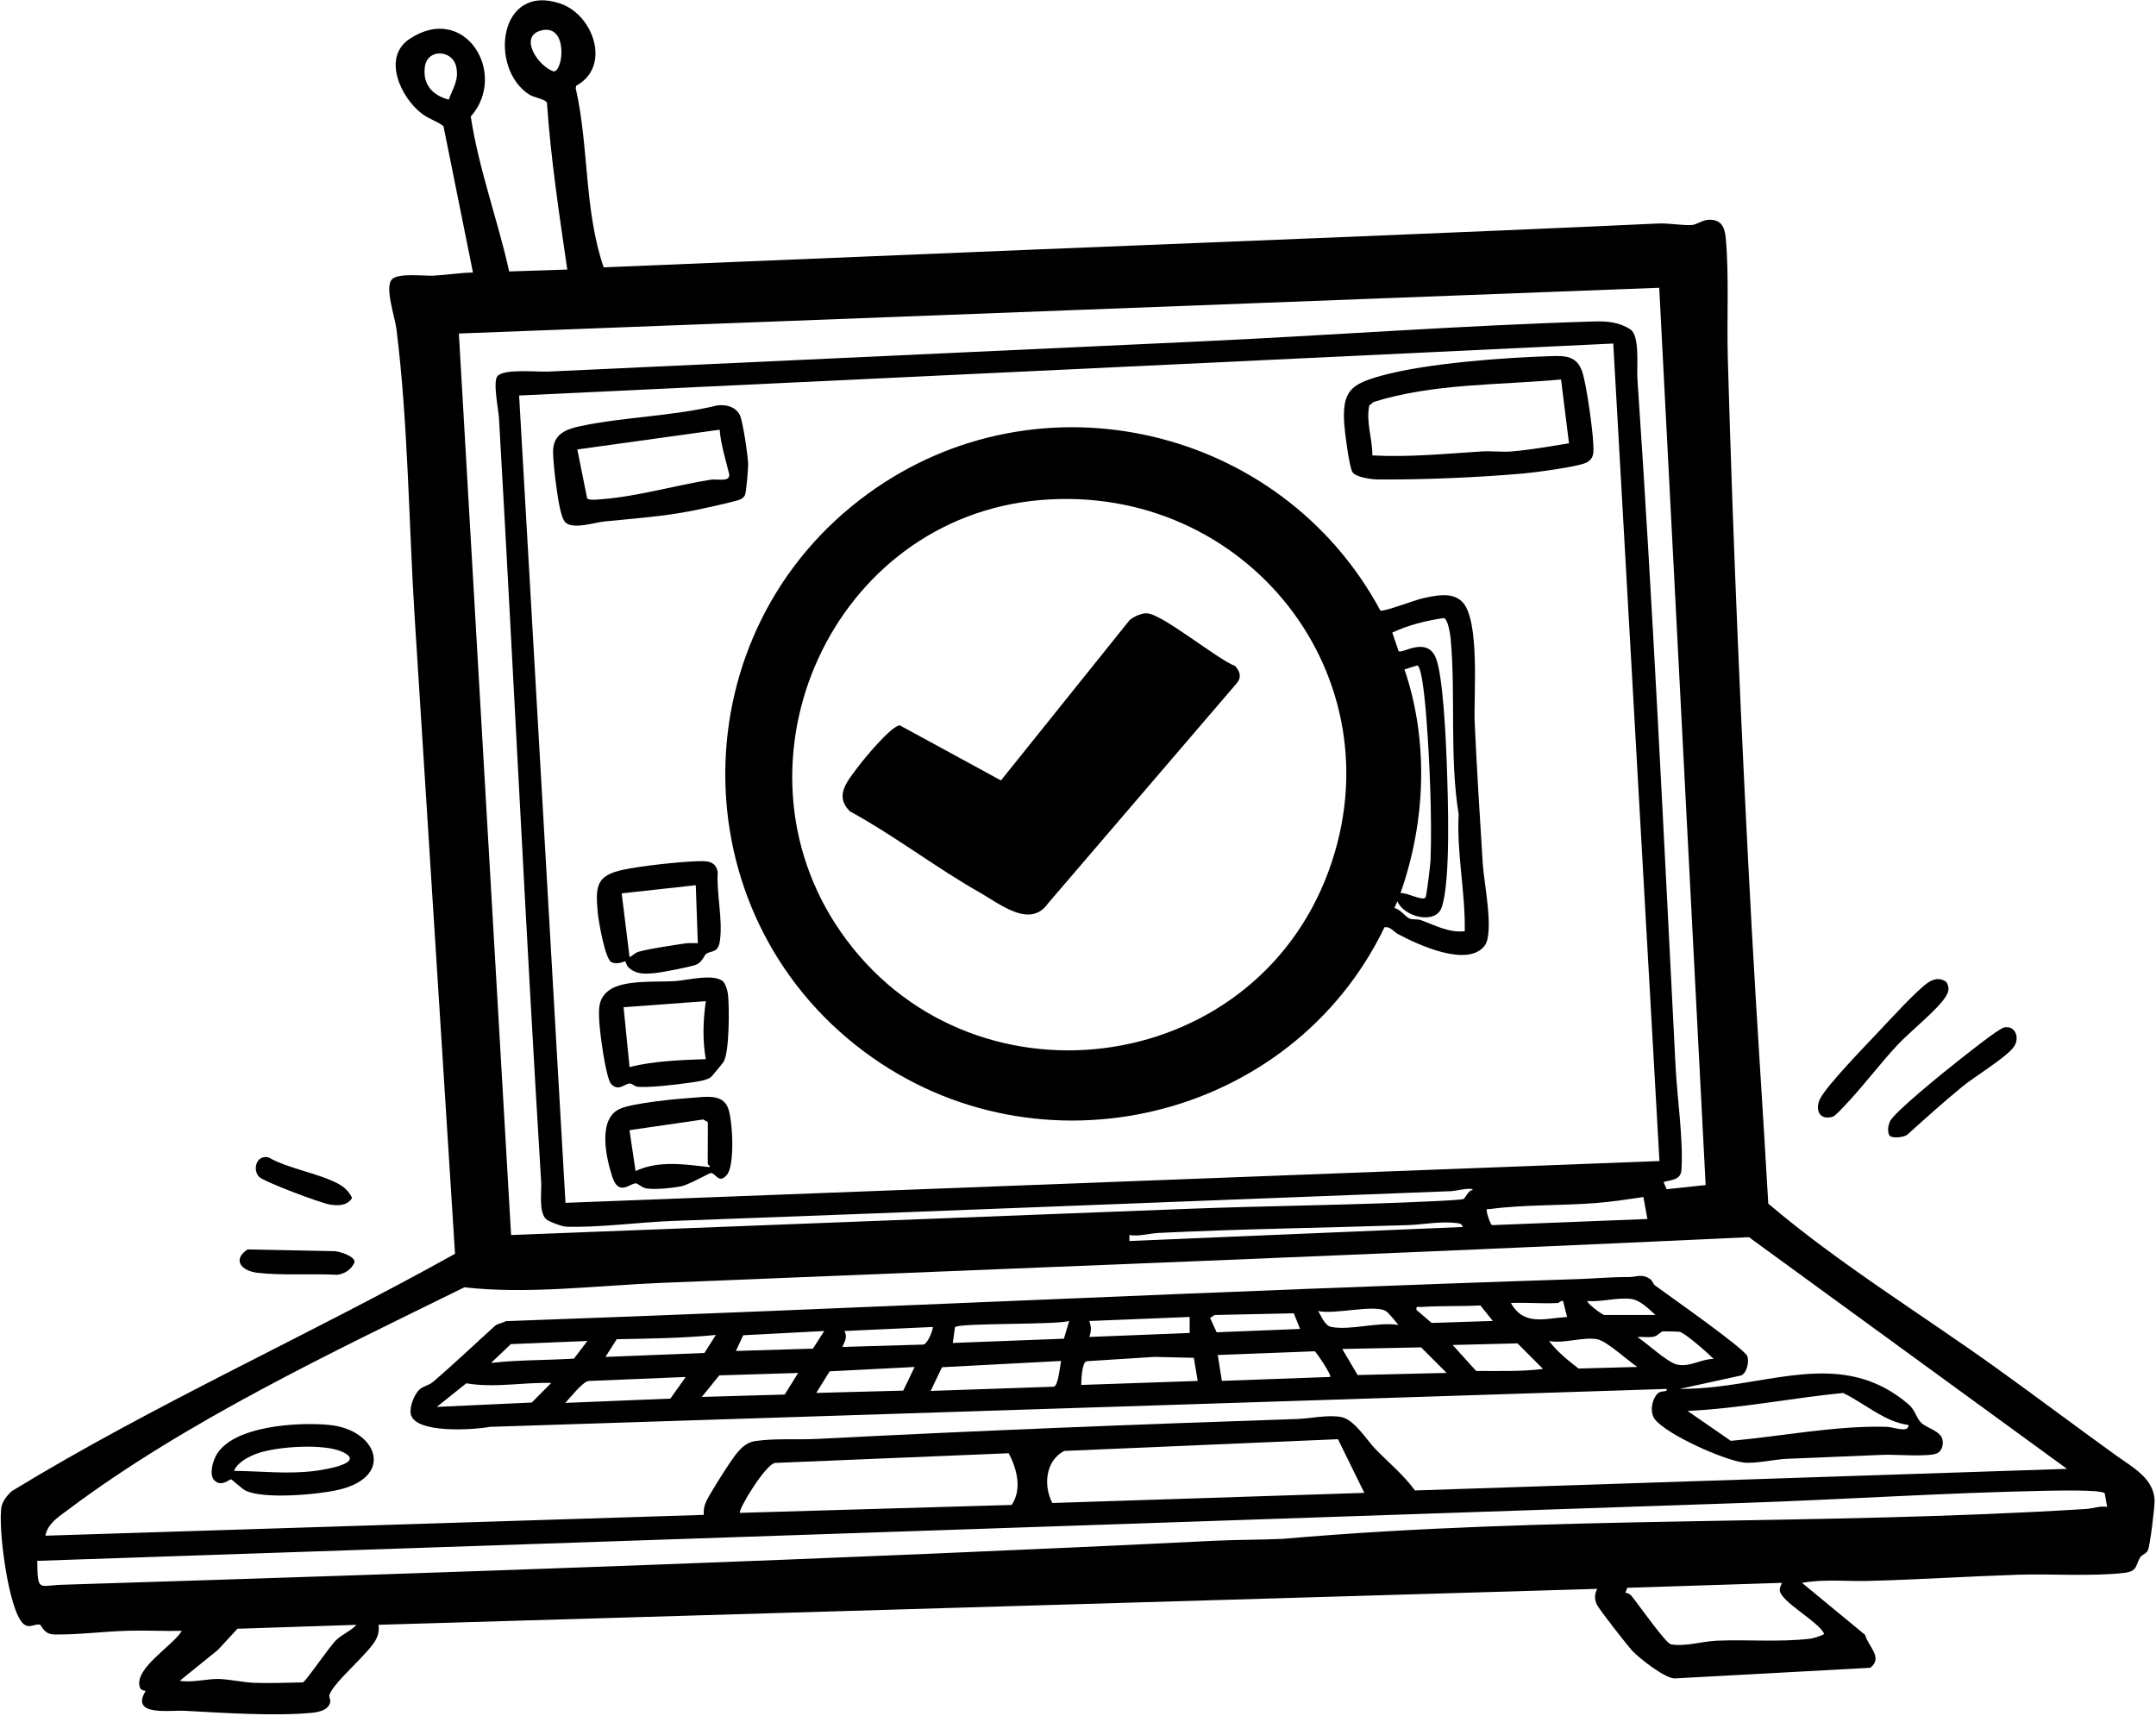 <svg width="588" height="468" viewBox="0 0 588 468" fill="none" xmlns="http://www.w3.org/2000/svg">
<path d="M577.046 396.929C566.038 388.999 555.21 380.849 544.191 372.939C523.55 358.139 501.584 344.719 482.258 328.299C480.832 303.279 479.105 278.219 477.739 253.189C474.926 201.359 472.686 149.529 471.22 97.759C470.928 87.509 471.581 74.859 470.667 65.049C470.396 62.079 469.562 59.849 466.047 59.939C464.42 59.979 462.682 61.259 461.537 61.359C459.227 61.579 455.139 60.829 452.286 60.959C395.687 63.579 339.017 65.729 282.548 68.049L164.628 72.919C159.254 57.089 160.671 40.199 157.014 24.049L157.155 23.369C166.747 18.199 161.926 4.069 152.826 0.979C135.901 -4.761 133.31 18.749 144.339 25.789C145.644 26.629 148.828 27.049 149.17 28.069C150.214 43.309 152.515 58.429 154.714 73.519L138.864 74.039C135.731 59.869 130.588 46.199 128.388 31.789C138.704 20.139 126.761 0.459 111.604 10.689C104.242 15.659 109.234 26.549 115.029 30.979C117.068 32.539 119.057 32.959 120.945 34.399L128.991 74.329C125.485 74.389 121.759 74.999 118.324 75.179C115.542 75.329 108.491 74.339 106.823 76.269C104.915 78.479 107.697 86.459 108.109 89.679C111.323 115.169 111.474 142.899 113.111 168.659L124.099 341.979C84.213 364.219 42.339 382.849 3.317 406.649C2.172 407.559 0.725 409.419 0.434 410.859C-0.661 416.199 2.272 439.279 6.36 442.889C8.008 444.339 9.363 442.809 10.88 443.139C11.342 443.239 11.854 445.759 14.807 445.809C21.396 445.919 28.458 444.949 35.057 444.789C39.888 444.669 44.76 444.919 49.591 444.819C47.21 448.889 36.352 455.129 38.16 460.289C38.392 460.929 39.105 461.139 39.737 461.179C35.418 468.229 46.256 466.399 50.404 466.629C60.8 467.179 74.661 468.139 84.927 467.189C86.905 466.999 89.688 466.469 90.079 464.139C90.18 463.579 89.637 462.839 89.858 462.229C91.204 458.489 101.048 450.679 102.745 446.759C103.298 445.469 103.388 444.559 103.247 443.169L435.603 433.369C434.859 434.799 434.819 436.089 435.472 437.589C436.045 438.889 443.789 448.769 445.185 450.269C447.083 452.319 453.994 457.719 456.666 457.799L510.071 454.899C513.687 452.099 509.488 449.119 508.675 445.929L491.459 431.729C497.475 430.649 503.703 431.369 509.82 431.199C523.269 430.839 536.849 429.959 550.288 429.519C559.419 429.219 570.447 430.039 579.346 429.009C583.133 428.569 582.34 426.809 583.756 424.679C584.188 424.039 585.263 423.889 585.775 422.869C586.388 421.659 587.673 410.919 587.613 409.189C587.402 403.189 581.446 400.099 577.046 396.929ZM151.088 19.499C146.739 18.219 141.064 9.569 148.005 8.219C154.785 6.899 153.73 19.059 151.088 19.499ZM122.392 27.179C117.952 26.019 115.23 23.029 115.873 18.219C116.546 13.209 123.205 13.609 124.34 17.899C125.335 21.689 123.567 23.859 122.392 27.179ZM452.517 78.489L465.173 323.229L454.546 324.359L453.682 322.399C455.772 321.779 458.393 321.929 458.574 319.109C459.116 310.689 457.409 299.569 456.967 290.779C453.773 228.239 450.81 165.529 446.561 103.229C446.35 100.159 447.284 91.579 444.663 89.859C441.639 87.869 438.285 87.569 434.759 87.679C398.7 88.749 362.42 91.509 326.391 93.169L149.541 101.349C146.428 101.499 137.629 100.509 135.7 102.559C134.334 103.999 135.962 111.789 136.092 114.149C140.08 183.669 143.324 252.939 147.593 322.419C147.764 325.209 146.85 330.519 148.939 332.529C149.672 333.229 153.399 334.559 154.423 334.589C163.443 334.869 174.271 333.359 183.441 333.019C254.253 330.429 325.025 327.589 395.928 324.889C396.782 324.859 401.633 323.689 401.663 324.589C400.438 324.559 399.614 326.929 399.082 327.059C398.188 327.279 393.025 327.539 391.549 327.609C368.738 328.729 345.897 328.859 323.067 329.749L139.387 336.859L125.144 90.969L452.517 78.489ZM154.222 328.079L141.576 107.879L439.982 93.699L452.578 316.679L154.222 328.079ZM449.293 332.489L406.946 334.159C406.474 334.049 405.58 331.209 405.5 330.569C405.349 329.459 405.55 329.879 406.304 329.779C415.554 328.529 425.89 328.869 435.321 328.129C439.61 327.799 443.95 327.129 448.198 326.499L449.293 332.489ZM398.921 334.669L308.02 338.489V336.859C310.732 337.299 313.404 336.419 315.945 336.289C338.585 335.189 361.245 334.889 383.885 334.159C388.063 334.019 392.673 333.079 397.023 333.569C397.846 333.659 398.71 333.679 398.921 334.669ZM18.755 411.649C50.766 387.649 90.762 368.759 126.651 351.119C143.967 353.079 162.529 350.649 180.156 349.919C279.153 345.849 377.949 342.089 476.985 337.449L563.728 400.639L385.894 406.529C382.86 402.339 378.712 398.939 375.096 395.209C372.705 392.739 369.361 387.169 365.765 386.499C362.089 385.819 357.378 386.919 353.772 387.039C310.119 388.489 266.457 390.229 222.875 392.469C217.34 392.749 211.505 392.259 205.96 393.059C202.666 393.539 200.677 396.619 198.939 399.159C197.593 401.139 193.033 408.239 192.37 410.059C191.979 411.129 191.858 412.069 191.948 413.189L12.387 418.869C12.959 415.519 16.214 413.559 18.755 411.649ZM372.093 407.189L287.008 409.949C284.497 405.199 285.139 398.389 290.242 395.749L364.901 392.549L372.093 407.189ZM275.899 410.479L201.802 412.639C201.229 411.839 208.793 399.339 211.394 399.019L275.085 396.379C277.345 400.579 278.811 406.249 275.899 410.479ZM91.757 447.269C89.909 448.979 83.43 458.629 82.606 458.879C78.277 458.959 73.888 459.149 69.549 459.009C66.556 458.919 62.658 458.029 59.655 457.949C56.572 457.869 52.413 459.019 49.038 458.439L59.454 449.999L64.758 444.249L97.221 443.179C95.704 444.829 93.434 445.709 91.757 447.269ZM497.486 445.619C497.486 445.949 494.512 446.869 493.87 446.949C485.402 447.959 476.634 447.149 468.156 447.509C464.118 447.689 459.809 449.159 455.701 448.509C454.134 448.059 446.611 437.259 444.914 435.249C444.502 434.759 443.909 434.489 443.277 434.439L443.809 433.079L485.975 431.729C485.774 432.379 485.382 432.919 485.382 433.649C485.382 436.769 496.059 442.289 497.486 445.619ZM568.951 411.579C496.17 416.139 422.796 413.339 349.905 419.729C343.718 420.009 337.46 419.949 331.273 420.249C226.571 425.389 121.669 428.969 16.987 432.249C10.498 432.449 10.257 434.349 10.167 425.729L475.328 409.939C502.759 409.009 530.461 407.149 557.962 406.619C560.242 406.579 573.26 406.259 574.013 407.309L574.676 411.009C572.707 410.689 570.859 411.459 568.951 411.579Z" fill="black"/>
<path d="M530.573 271.959C528.293 275.509 520.8 281.469 517.455 285.059C512.604 290.269 508.054 296.379 503.232 301.429C502.529 302.169 500.581 304.359 499.827 304.589C496.141 305.699 494.876 302.589 496.453 299.579C498.371 295.919 508.566 285.399 511.981 281.789C514.914 278.689 522.969 269.819 525.973 267.919C527.62 266.879 529.036 266.709 530.744 267.749C531.778 269.329 531.527 270.459 530.573 271.959Z" fill="black"/>
<path d="M548.954 285.889C546.292 288.999 538.628 293.539 535.002 296.529C529.92 300.709 525.018 305.129 520.137 309.529C519.112 310.239 515.928 310.619 515.235 309.639C514.723 308.409 514.924 307.119 515.416 305.919C516.43 303.459 530.834 291.859 533.917 289.449C535.916 287.879 545.047 280.549 546.613 280.239C549.737 279.599 551.103 283.389 548.954 285.889Z" fill="black"/>
<path d="M96.708 344.209C95.975 346.199 94.006 347.459 91.967 347.709C85.147 347.319 76.85 347.959 70.181 347.159C65.932 346.639 63.23 343.709 67.499 340.789L91.415 341.279C92.751 341.399 96.698 342.599 96.708 344.209Z" fill="black"/>
<path d="M96.015 326.779C94.599 328.909 92.269 328.909 89.959 328.549C87.558 328.169 71.698 322.279 70.553 320.889C68.805 318.769 70.071 314.879 73.255 315.699C78.789 318.839 87.026 320.019 92.329 322.929C93.916 323.799 95.312 325.079 96.015 326.779Z" fill="black"/>
<path d="M404.395 235.719C403.612 222.869 402.758 209.879 402.186 197.039C401.864 189.879 403.742 168.789 398.66 164.019C395.817 161.349 391.338 162.489 387.963 163.199C385.924 163.639 377.205 166.999 376.462 166.519C349.403 116.219 283.382 100.679 236.676 134.689C185.249 172.129 184.737 248.919 235.802 286.929C283.231 322.229 352.145 305.739 377.587 252.919C379.194 252.639 379.998 254.089 381.374 254.829C386.727 257.679 400.187 263.949 404.867 257.999C407.599 254.539 404.697 240.639 404.395 235.719ZM362.38 237.509C341.548 294.469 263.896 304.029 229.283 254.159C197.081 207.749 226.943 141.169 283.824 136.389C339.801 131.679 381.756 184.529 362.38 237.509ZM399.474 253.989C395.165 254.499 391.358 252.339 387.451 250.959C386.547 250.639 385.402 250.879 384.538 250.589C383.393 250.209 381.976 247.999 380.279 247.669L381.123 245.809C382.66 249.929 391.468 252.439 393.196 247.469C395.737 240.129 394.873 216.679 394.562 207.899C394.351 202.019 393.558 183.869 391.529 179.289C388.997 173.559 382.489 178.359 381.454 177.619L379.717 172.539C384.136 170.469 388.927 169.279 393.748 168.579C394.893 168.749 395.526 173.049 395.627 174.119C397.053 189.639 395.285 206.479 397.816 222.099C397.244 232.799 399.674 243.329 399.474 253.989ZM383.041 182.579L386.547 181.499C387.983 181.939 388.897 194.349 389.058 196.469C389.922 207.889 390.564 223.249 390.153 234.629C390.112 235.799 389.068 244.299 388.807 244.739C388.103 245.939 383.423 243.279 381.946 243.619C388.817 224.169 389.701 202.199 383.041 182.579Z" fill="black"/>
<path d="M434.539 121.209C434.408 117.359 432.681 104.759 431.495 101.329C430.089 97.279 427.216 97.009 423.45 97.119C410.412 97.509 389.109 99.059 376.784 102.459C368.367 104.789 365.997 106.659 366.619 115.769C366.78 118.019 367.965 127.429 368.869 128.799C369.753 130.159 374.002 130.759 375.649 130.769C387.883 130.879 403.361 130.229 415.615 129.129C418.649 128.859 430.772 127.289 432.821 126.089C434.85 124.899 434.599 123.299 434.539 121.209ZM412.331 123.129C409.639 123.349 406.827 122.969 404.125 123.129C394.181 123.759 384.297 124.759 374.283 124.219C374.323 119.679 372.475 115.099 373.449 110.579L374.675 109.619C391.137 104.509 408.695 105.079 425.74 103.509L427.91 120.919C422.757 121.729 417.544 122.699 412.331 123.119V123.129Z" fill="black"/>
<path d="M201.732 113.119C200.537 110.879 197.895 110.249 195.525 110.599C183.542 113.529 170.334 113.699 158.421 116.199C154.192 117.089 150.747 118.449 150.838 123.409C150.908 126.979 151.902 135.019 152.686 138.509C152.947 139.649 153.439 141.879 154.323 142.599C156.553 144.419 162.138 142.499 164.849 142.229C172.915 141.429 180.81 140.879 188.765 139.319C190.804 138.919 200.999 136.749 202.023 136.159C202.485 135.899 202.867 135.569 203.148 135.099C203.53 134.459 204.052 127.829 204.042 126.679C204.022 124.549 202.586 114.709 201.732 113.119ZM193.928 130.829C184.345 132.329 173.819 135.419 164.227 136.149C163.323 136.219 160.591 136.579 160.129 135.909L157.447 122.589L196.268 117.199C196.609 121.309 197.865 125.199 198.819 129.129C199.432 131.629 195.645 130.569 193.928 130.829Z" fill="black"/>
<path d="M198.537 271.149C198.436 270.239 197.874 268.379 197.271 267.769C194.891 265.399 187.267 267.409 184.003 267.609C179.111 267.909 170.142 267.199 166.194 270.049C163.03 272.329 163.271 275.259 163.452 278.819C163.603 281.649 165.21 294.169 166.727 295.729C168.786 297.829 170.493 295.409 171.869 295.539C172.452 295.599 173.105 296.309 173.727 296.389C176.58 296.769 184.575 295.829 187.769 295.359C189.437 295.109 192.631 294.779 193.876 293.799C194.117 293.619 197.121 289.999 197.342 289.619C198.959 286.889 198.929 274.709 198.537 271.149ZM192.49 288.879C185.65 289.139 178.267 289.369 171.699 291.059L170.071 274.729L192.5 273.069C191.747 278.269 191.566 283.699 192.49 288.879Z" fill="black"/>
<path d="M195.746 237.939C195.243 234.739 192.702 234.819 190.041 234.909C184.928 235.079 174.904 236.179 169.922 237.239C162.549 238.799 162.409 241.799 163.001 248.739C163.192 250.989 164.99 261.589 166.758 262.439C168.475 263.259 170.384 262.099 170.535 262.209C170.635 262.279 170.886 263.359 171.378 263.829C173.447 265.799 175.788 265.669 178.53 265.429C180.308 265.279 188.534 263.699 189.89 263.109C191.617 262.359 192.069 260.469 192.642 260.129C194.279 259.159 195.876 259.999 196.358 256.469C197.142 250.609 195.384 243.869 195.746 237.939ZM186.816 257.329C183.291 257.869 177.525 258.689 174.271 259.559C173.156 259.859 172.634 260.609 171.7 261.079L169.55 243.669L189.759 241.449L190.312 257.259C189.157 257.289 187.971 257.149 186.816 257.329Z" fill="black"/>
<path d="M198.558 302.199C197.051 298.309 192.431 299.179 189.096 299.399C184.637 299.689 172.804 300.819 169.128 302.409C162.901 305.099 165.271 315.799 167.019 321.059C168.807 326.469 171.961 322.559 173.497 322.779C174.01 322.859 175.024 323.839 176.029 324.089C178.128 324.599 183.722 324.019 185.952 323.529C187.961 323.089 193.435 319.949 193.877 319.949C195.213 319.949 195.997 323.049 198.226 320.479C200.486 317.869 199.813 305.439 198.558 302.199ZM193.315 318.329C186.706 317.569 179.614 316.469 173.337 319.409L171.679 308.259L191.808 305.339L193.044 306.059C193.104 309.869 192.963 313.689 193.044 317.509C193.044 317.639 194.078 318.229 193.315 318.329Z" fill="black"/>
<path d="M529.788 392.769C529.366 390.319 525.539 389.559 524.023 388.119C522.536 386.729 522.476 384.719 520.427 382.969C504.145 369.089 486.467 376.249 467.634 378.289C464.48 378.629 461.226 378.839 458.052 378.839L474.886 375.159C476.483 374.389 477.025 371.479 476.573 369.959C475.961 367.939 454.918 353.239 451.513 350.719C450.78 350.189 450.589 349.279 450.237 349.019C447.877 347.229 446.31 348.359 444.11 348.329C439.46 348.289 434.99 348.729 430.43 348.879C332.84 352.039 235.561 356.869 138.061 360.349L135.279 361.389C129.553 366.549 123.898 371.959 118.053 376.949C116.978 377.869 115.351 378.099 114.377 379.019C112.98 380.359 111.644 383.679 112.016 385.629C113.041 391.139 129.403 389.989 133.611 389.179L454.496 378.839C454.998 379.849 452.939 379.109 451.995 380.169C450.448 381.899 449.835 385.389 451.473 387.299C455.048 391.479 469.914 398.149 475.448 398.899C478.542 399.319 483.996 398.039 487.321 397.899C496.079 397.549 504.908 397.169 513.607 396.809C516.761 396.679 526.493 397.479 528.442 396.319C529.657 395.599 530.009 394.089 529.788 392.769ZM444.673 354.269C447.254 354.529 449.564 356.919 451.483 358.669H437.521C437.099 358.669 433.082 355.809 432.871 354.859C436.818 355.179 440.715 353.869 444.673 354.269ZM424.926 355.399C425.157 355.379 425.719 354.649 426.292 354.849L427.387 359.209C421.28 359.579 415.655 361.769 412.059 355.399C416.328 355.219 420.667 355.629 424.926 355.399ZM387.681 356.489C392.955 356.099 398.449 356.369 403.732 356.059L407.137 360.299L390.444 360.839L386.325 357.299C386.105 356.059 386.868 356.549 387.681 356.489ZM297.082 360.309L324.453 359.209V363.579L297.082 364.659C297.655 363.029 297.655 361.939 297.082 360.309ZM168.204 365.279C177.204 365.109 186.334 364.989 195.233 364.119L192.109 369.039L165.12 370.109L168.204 365.279ZM139.327 366.619L160.188 365.759L156.542 370.569C149.019 371.049 141.335 370.879 133.913 371.749L139.327 366.619ZM145.022 382.549L119.127 383.739L127.173 377.299C134.907 378.629 142.621 376.989 150.335 377.209L145.022 382.549ZM182.828 381.479L154.172 382.649C155.498 381.239 158.812 376.989 160.48 376.669L187.017 375.579L182.828 381.479ZM214.016 380.369L191.406 381.019L196.167 375.139L217.682 374.479L214.016 380.369ZM200.707 368.479L202.686 364.199L224.803 363.039L221.7 367.849L200.707 368.479ZM246.338 379.299L222.614 379.929L226.27 374.039L249.442 372.849L246.338 379.299ZM251.802 366.739L229.725 367.389C230.418 365.889 231.202 364.609 230.277 363.039L254.364 361.939C254.665 362.209 253.058 366.639 251.802 366.739ZM287.419 378.229L253.821 379.379L256.905 372.919L289.408 371.209C289.047 372.669 288.685 377.799 287.419 378.229ZM290.162 365.139L259.848 366.299L260.451 361.999C261.425 360.779 287.912 361.409 291.598 360.309L290.162 365.139ZM294.882 377.749C294.892 376.369 295.053 371.699 296.329 371.279L314.85 370.099L325.588 370.349L326.642 376.659L294.882 377.749ZM330.027 359.469L331.293 358.669L352.848 358.209L354.565 362.479L331.815 363.389L330.027 359.469ZM362.782 375.569L333.231 376.639L332.116 369.579L358.593 368.569C359.326 369.299 363.254 375.139 362.782 375.569ZM359.497 357.579C363.746 358.629 374.714 355.749 377.868 357.549C378.822 358.089 380.56 360.439 381.394 361.389C375.809 360.469 368.336 362.949 363.063 361.929C361.295 361.579 360.381 358.999 359.497 357.579ZM370.265 375.049L366.066 367.939L387.581 367.499L394.542 374.469L370.265 375.049ZM402.587 373.939L396.179 366.849L413.867 366.409L420.818 373.379C414.781 374.159 408.684 373.909 402.587 373.939ZM430.51 373.279C427.618 371.019 424.705 368.709 422.465 365.759C426.483 366.569 432.077 364.489 435.763 365.329C438.375 365.919 444.02 371.189 446.551 372.839L430.51 373.279ZM446.551 364.669C448.027 364.569 449.665 364.889 451.101 364.559C452.126 364.309 452.839 363.269 453.522 363.129C453.743 363.089 457.861 363.199 458.082 363.259C459.769 363.689 465.826 369.129 467.363 370.659C463.857 370.649 460.894 372.989 457.349 372.179C454.737 371.589 449.092 366.319 446.551 364.669ZM514.752 389.179C500.8 388.759 485.975 391.759 472.043 392.999L460.241 384.839C474.464 384.179 488.496 381.339 502.658 379.939C508.434 382.699 514.089 387.889 520.477 388.659C520.738 390.969 516.168 389.219 514.752 389.179Z" fill="black"/>
<path d="M89.828 388.659C81.612 387.849 63.301 388.759 58.882 397.089C57.988 398.769 57.004 402.319 58.48 403.789C60.338 405.639 62.538 403.509 63.01 403.499C63.261 403.499 65.863 406.009 66.937 406.549C71.839 409.019 87.086 407.659 92.721 406.259C107.687 402.519 102.765 389.939 89.828 388.659ZM85.992 401.189C78.498 402.149 71.307 401.259 63.824 401.189C64.708 398.869 67.972 397.199 70.242 396.409C75.586 394.529 88.312 393.659 93.394 396.009C99.973 399.049 88.533 400.859 85.992 401.189Z" fill="black"/>
<path d="M337.289 186.359L285.862 246.359C280.981 253.369 272.835 246.639 267.341 243.519C255.177 236.619 244.068 228.009 231.784 221.289C227.495 217.079 231.061 213.129 233.883 209.329C235.631 206.969 242.963 198.089 245.384 197.829L272.986 212.869L308.02 169.209C309.085 168.189 311.254 167.269 312.691 167.279C316.849 167.309 331.855 179.759 336.857 181.659C338.173 183.149 338.695 184.679 337.289 186.359Z" fill="black"/>
</svg>
